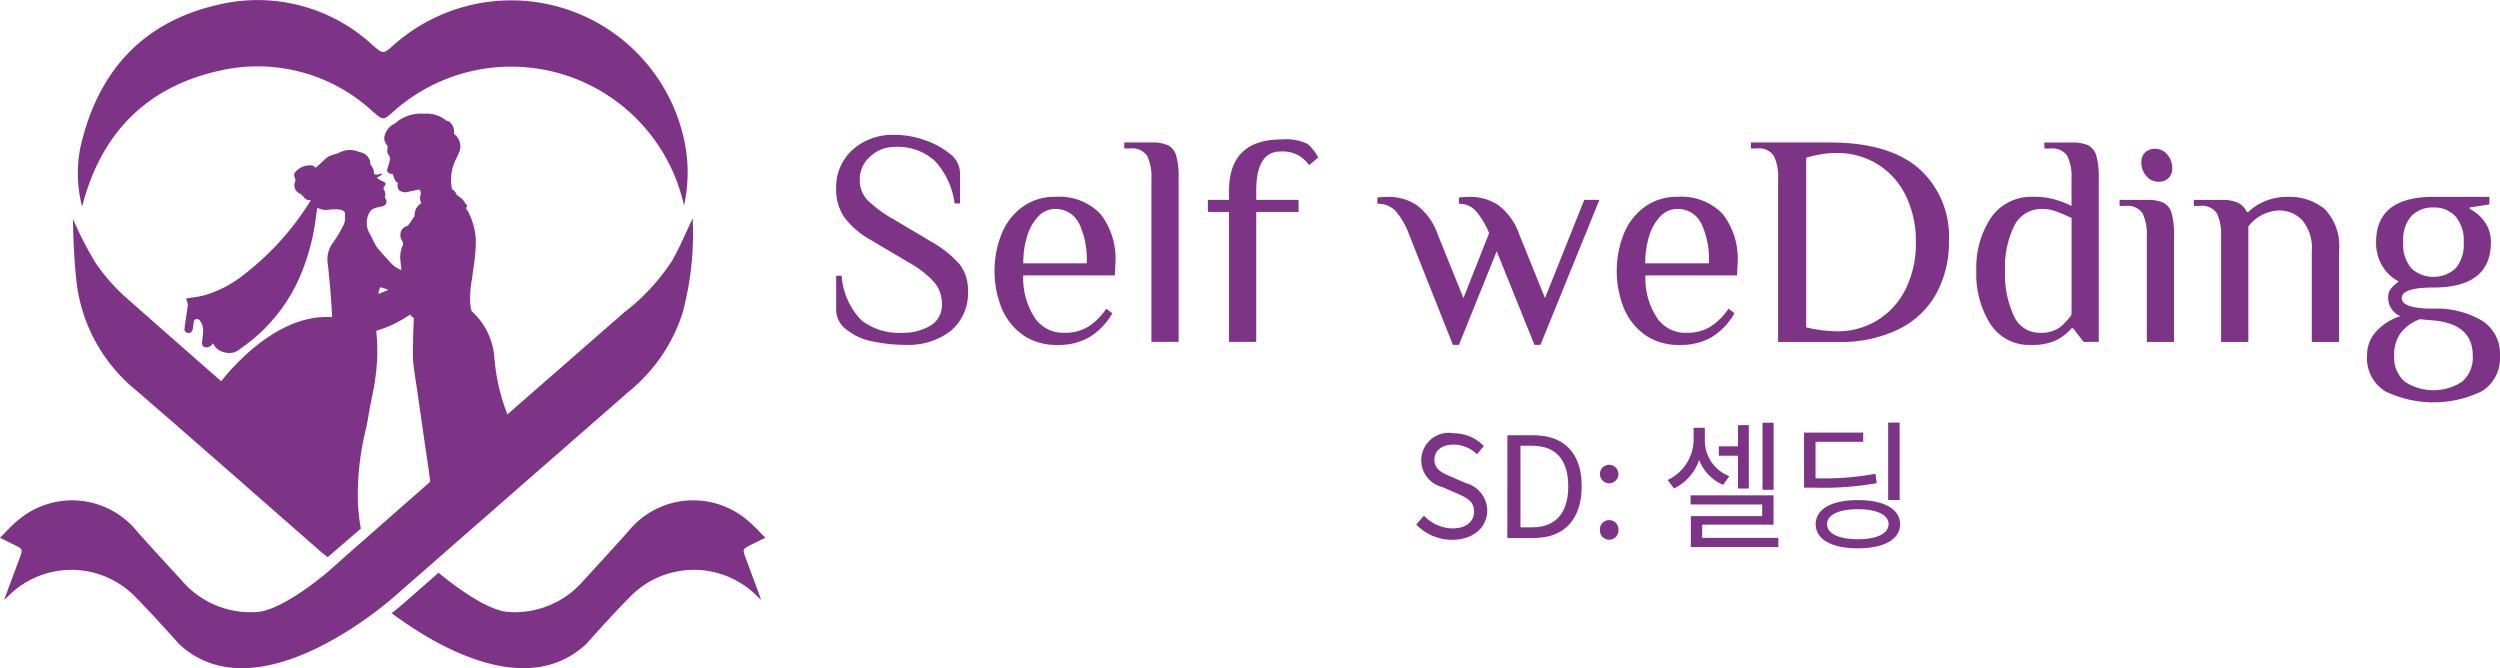 <svg xmlns="http://www.w3.org/2000/svg" xmlns:xlink="http://www.w3.org/1999/xlink" width="208.449" height="55.712" viewBox="0 0 208.449 55.712">
    <defs>
        <clipPath id="clip-path">
            <rect id="사각형_146" data-name="사각형 146" width="208.449" height="55.712" fill="none"/>
        </clipPath>
    </defs>
    <g id="그룹_1018" data-name="그룹 1018" transform="translate(0 0)">
        <g id="그룹_1017" data-name="그룹 1017" transform="translate(0 0)" clip-path="url(#clip-path)">
            <path id="패스_245" data-name="패스 245" d="M108.388,34.218a4.976,4.976,0,0,1-2.18-1,2.066,2.066,0,0,1-.844-1.613V28.738h.453a5.953,5.953,0,0,0,1.663,3.729,5.139,5.139,0,0,0,3.4,1.033,4.4,4.4,0,0,0,2.331-.592,1.97,1.97,0,0,0,.97-1.8,2.773,2.773,0,0,0-.656-1.84,8.177,8.177,0,0,0-2.116-1.638l-3.1-1.839a7.083,7.083,0,0,1-2.28-1.941,4.16,4.16,0,0,1-.667-2.393,4.185,4.185,0,0,1,1.348-3.2,4.975,4.975,0,0,1,3.54-1.26,7.468,7.468,0,0,1,2.545.453,6.7,6.7,0,0,1,2.078,1.146,2.056,2.056,0,0,1,.819,1.6v2.52h-.453a6.48,6.48,0,0,0-1.625-3.528A4.577,4.577,0,0,0,110.253,18a2.958,2.958,0,0,0-2.041.794,2.5,2.5,0,0,0-.881,1.928,2.394,2.394,0,0,0,.643,1.713,10.511,10.511,0,0,0,2.154,1.587l3.1,1.84a9.282,9.282,0,0,1,2.419,1.914,3.481,3.481,0,0,1,.705,2.243,4.075,4.075,0,0,1-1.411,3.3,5.768,5.768,0,0,1-3.83,1.184,12.79,12.79,0,0,1-2.721-.29" transform="translate(-35.644 -5.75)" fill="#7e3486"/>
            <path id="패스_246" data-name="패스 246" d="M127.71,36.33a5.081,5.081,0,0,1-1.789-2.217,8.4,8.4,0,0,1,0-6.261,5.171,5.171,0,0,1,1.752-2.23,4.5,4.5,0,0,1,2.683-.819,4.776,4.776,0,0,1,3.792,1.423,6.066,6.066,0,0,1,1.247,4.119l-.05,1.008H127.71a6.026,6.026,0,0,0,.907,3.452,2.857,2.857,0,0,0,2.494,1.335,3.755,3.755,0,0,0,2-.5,5.321,5.321,0,0,0,1.524-1.511l.5.378a5.486,5.486,0,0,1-1.941,2.016,5.168,5.168,0,0,1-2.6.629,4.967,4.967,0,0,1-2.9-.819m4.636-9.361a2.143,2.143,0,0,0-1.99-1.159A1.9,1.9,0,0,0,129,26.4a3.965,3.965,0,0,0-.945,1.625,7.389,7.389,0,0,0-.34,2.319H133a6.99,6.99,0,0,0-.655-3.377" transform="translate(-42.393 -8.39)" fill="#7e3486"/>
            <path id="패스_247" data-name="패스 247" d="M143.566,19.07a1.485,1.485,0,0,0-1.411-.617h-.5v-.5h2.268a3.173,3.173,0,0,1,1.4.239,1.394,1.394,0,0,1,.668.869,6.741,6.741,0,0,1,.2,1.915V34.579h-2.268V20.972a3.967,3.967,0,0,0-.353-1.9" transform="translate(-47.919 -6.072)" fill="#7e3486"/>
            <path id="패스_248" data-name="패스 248" d="M152.2,23.615V22.607h1.763v-.756q0-4.284,4.41-4.283a4.158,4.158,0,0,1,2.142.378,3.736,3.736,0,0,1,.881,1.134l-.756.63a2.671,2.671,0,0,0-2.393-1.134q-2.017,0-2.016,3.276v.756h3.528v1.008h-3.528V34.449h-2.268V23.615Z" transform="translate(-51.486 -5.943)" fill="#7e3486"/>
            <path id="패스_249" data-name="패스 249" d="M175.058,25.962a2.005,2.005,0,0,0-1.5-.58v-.529c.085,0,.21-.009.378-.025s.336-.025.5-.025a4.258,4.258,0,0,1,2.407.693,5.125,5.125,0,0,1,1.751,2.456l2.141,5.291,2.142-5.417a6.828,6.828,0,0,0-1.147-1.89,1.84,1.84,0,0,0-1.373-.555v-.529q.126,0,.378-.025t.5-.025a4.254,4.254,0,0,1,2.406.693,5.121,5.121,0,0,1,1.752,2.456l2.141,5.291,3.275-8.188h1.26l-4.913,12.093h-.5l-3.149-7.811-3.15,7.811h-.5l-3.653-9.2a6.449,6.449,0,0,0-1.147-1.99" transform="translate(-58.713 -8.39)" fill="#7e3486"/>
            <path id="패스_250" data-name="패스 250" d="M206.11,36.33a5.075,5.075,0,0,1-1.789-2.217,8.4,8.4,0,0,1,0-6.261,5.165,5.165,0,0,1,1.751-2.23,4.5,4.5,0,0,1,2.683-.819,4.776,4.776,0,0,1,3.792,1.423,6.067,6.067,0,0,1,1.248,4.119l-.051,1.008H206.11a6.026,6.026,0,0,0,.907,3.452,2.856,2.856,0,0,0,2.494,1.335,3.755,3.755,0,0,0,2-.5,5.321,5.321,0,0,0,1.524-1.511l.5.378a5.486,5.486,0,0,1-1.941,2.016,5.168,5.168,0,0,1-2.6.629,4.969,4.969,0,0,1-2.9-.819m4.636-9.361a2.143,2.143,0,0,0-1.99-1.159,1.9,1.9,0,0,0-1.36.592,3.973,3.973,0,0,0-.945,1.625,7.39,7.39,0,0,0-.34,2.319H211.4a6.99,6.99,0,0,0-.655-3.377" transform="translate(-68.914 -8.39)" fill="#7e3486"/>
            <path id="패스_251" data-name="패스 251" d="M222.537,19.07a1.485,1.485,0,0,0-1.411-.617h-.5v-.5h6.6q4.887,0,7.4,2.166a7.568,7.568,0,0,1,2.507,6.047,8.9,8.9,0,0,1-1.058,4.4,7.237,7.237,0,0,1-3.137,2.961,11.04,11.04,0,0,1-5.052,1.058H222.89V20.972a3.965,3.965,0,0,0-.353-1.9m8.629,13.707a6.374,6.374,0,0,0,2.356-2.6,8.5,8.5,0,0,0,.856-3.918,8.569,8.569,0,0,0-.844-3.88,6.317,6.317,0,0,0-2.356-2.62,6.4,6.4,0,0,0-3.426-.932,8.579,8.579,0,0,0-2.52.4V33.368a11.415,11.415,0,0,0,2.57.328,6.3,6.3,0,0,0,3.363-.92" transform="translate(-74.633 -6.072)" fill="#7e3486"/>
            <path id="패스_252" data-name="패스 252" d="M250.2,33.092a7.778,7.778,0,0,1-1.171-4.435,7.529,7.529,0,0,1,1.222-4.434,4.083,4.083,0,0,1,3.565-1.739,6.378,6.378,0,0,1,1.688.2,8.617,8.617,0,0,1,1.461.555V20.972a3.965,3.965,0,0,0-.353-1.9,1.484,1.484,0,0,0-1.411-.617h-.5v-.5h2.268a3.179,3.179,0,0,1,1.4.239,1.4,1.4,0,0,1,.668.869,6.768,6.768,0,0,1,.2,1.915V34.578h-1.26l-.882-1.134h-.126a4.338,4.338,0,0,1-1.3,1.008,4.742,4.742,0,0,1-2.1.378,3.814,3.814,0,0,1-3.364-1.738m5.682.353a5.058,5.058,0,0,0,1.083-1.134V24.248q-.755-.352-1.31-.555a3.161,3.161,0,0,0-1.083-.2A2.535,2.535,0,0,0,252.19,24.9a7.848,7.848,0,0,0-.769,3.754,8.216,8.216,0,0,0,.731,3.742,2.326,2.326,0,0,0,2.167,1.423,2.679,2.679,0,0,0,1.562-.378" transform="translate(-84.243 -6.072)" fill="#7e3486"/>
            <path id="패스_253" data-name="패스 253" d="M268.991,24.128a1.484,1.484,0,0,0-1.411-.617h-.5v-.5h2.268a3.172,3.172,0,0,1,1.4.24,1.4,1.4,0,0,1,.668.869,6.739,6.739,0,0,1,.2,1.914v8.819h-2.268V26.029a3.964,3.964,0,0,0-.353-1.9m.315-3.112a1.671,1.671,0,0,1-.416-1.134,1.1,1.1,0,0,1,.314-.832,1.168,1.168,0,0,1,.844-.3,1.278,1.278,0,0,1,1,.478,1.674,1.674,0,0,1,.416,1.134,1.1,1.1,0,0,1-.314.832,1.168,1.168,0,0,1-.844.3,1.274,1.274,0,0,1-1-.479" transform="translate(-90.348 -6.342)" fill="#7e3486"/>
            <path id="패스_254" data-name="패스 254" d="M278.357,26.176a1.484,1.484,0,0,0-1.411-.617h-.5v-.5h2.268a3.208,3.208,0,0,1,1.423.251,1.534,1.534,0,0,1,.719.756h.126a4.353,4.353,0,0,1,1.373-.895,4.745,4.745,0,0,1,1.9-.365,4.63,4.63,0,0,1,3.087,1.008,4.412,4.412,0,0,1,1.2,3.527V36.9h-2.268V29.338a3.6,3.6,0,0,0-.793-2.582,2.643,2.643,0,0,0-1.978-.819,3.386,3.386,0,0,0-2.52,1.335V36.9H278.71V28.078a3.964,3.964,0,0,0-.353-1.9" transform="translate(-93.517 -8.39)" fill="#7e3486"/>
            <path id="패스_255" data-name="패스 255" d="M299.759,41a3.241,3.241,0,0,1-1.5-2.974,2.891,2.891,0,0,1,.781-2.016,4.6,4.6,0,0,1,1.99-1.259,1.681,1.681,0,0,1-1.008-1.512,1.206,1.206,0,0,1,.226-.781,3.976,3.976,0,0,1,.656-.6,3.378,3.378,0,0,1-1.349-1.259,3.691,3.691,0,0,1-.541-2.016q0-3.779,4.787-3.779h4.661v.63l-1.638.251v.126a3.421,3.421,0,0,1,1.272,1.122,2.851,2.851,0,0,1,.491,1.65q0,3.78-4.787,3.78-2.646,0-2.646.882t2.646.882a7.424,7.424,0,0,1,3.993.97,3.229,3.229,0,0,1,1.549,2.935,3.242,3.242,0,0,1-1.5,2.974,9.243,9.243,0,0,1-8.088,0m6.438-.794a2.647,2.647,0,0,0,.881-2.18q0-2.519-3.023-2.9l-1.386-.125a3.544,3.544,0,0,0-1.587,1.134,3.038,3.038,0,0,0-.555,1.889,2.645,2.645,0,0,0,.882,2.18,4.349,4.349,0,0,0,4.788,0m-.567-9.423a3.018,3.018,0,0,0,.693-2.2,3.039,3.039,0,0,0-.693-2.166,2.4,2.4,0,0,0-1.826-.731,2.472,2.472,0,0,0-1.827.693,3.016,3.016,0,0,0-.693,2.2,3.015,3.015,0,0,0,.693,2.2,2.754,2.754,0,0,0,3.653,0" transform="translate(-100.897 -8.39)" fill="#7e3486"/>
            <path id="패스_256" data-name="패스 256" d="M178.46,62.2l.643-.736a3.365,3.365,0,0,0,2.373,1.063c1.122,0,1.8-.56,1.8-1.4,0-.876-.619-1.157-1.426-1.519l-1.239-.538a2.29,2.29,0,0,1,.958-4.476,3.515,3.515,0,0,1,2.524,1.063l-.572.69a2.776,2.776,0,0,0-1.952-.807c-.97,0-1.6.491-1.6,1.263,0,.83.748,1.145,1.413,1.426l1.227.526a2.386,2.386,0,0,1,1.765,2.29c0,1.356-1.122,2.431-2.91,2.431a4.091,4.091,0,0,1-3-1.274" transform="translate(-60.371 -18.469)" fill="#7e3486"/>
            <path id="패스_257" data-name="패스 257" d="M189.942,54.843h2.15c2.63,0,4.044,1.531,4.044,4.254s-1.415,4.312-4,4.312h-2.2ZM192,62.522c2.022,0,3.015-1.263,3.015-3.424S194.021,55.72,192,55.72h-.97v6.8Z" transform="translate(-64.255 -18.553)" fill="#7e3486"/>
            <path id="패스_258" data-name="패스 258" d="M201.6,59.259a.772.772,0,1,1,.772.807.785.785,0,0,1-.772-.807m0,4.71a.774.774,0,1,1,1.543,0,.772.772,0,1,1-1.543,0" transform="translate(-68.199 -19.766)" fill="#7e3486"/>
            <path id="패스_259" data-name="패스 259" d="M214.761,58.449a3.673,3.673,0,0,1-2-2.08,4.141,4.141,0,0,1-2.1,2.384l-.526-.713a3.74,3.74,0,0,0,2.162-3.273V53.692h.935v1.122a3.186,3.186,0,0,0,2.045,2.91Zm4.6,4.418v.76h-7.293V61.055h5.949v-.971h-5.973v-.76h6.919v2.443h-5.949v1.1ZM216,56.018h-1.6v-.783H216V53.47h.9v5.283H216Zm2.968,2.84h-.924V53.271h.924Z" transform="translate(-71.085 -18.021)" fill="#7e3486"/>
            <path id="패스_260" data-name="패스 260" d="M233.374,58.3a25.016,25.016,0,0,1-5.189.374h-.865V54.083h4.932v.771h-3.974v3.039a23.379,23.379,0,0,0,5-.374Zm1.952,3.424c0,1.274-1.356,2.01-3.518,2.01s-3.518-.736-3.518-2.01,1.356-2.01,3.518-2.01,3.518.736,3.518,2.01m-.959,0c0-.783-.97-1.251-2.56-1.251s-2.571.467-2.571,1.251.981,1.251,2.571,1.251,2.56-.468,2.56-1.251m.924-2.022h-.958V53.253h.958Z" transform="translate(-76.899 -18.015)" fill="#7e3486"/>
            <path id="패스_261" data-name="패스 261" d="M21.449,5.934a14.133,14.133,0,0,1,12.929,3.35c.888.768.875.782,1.791-.031a14.753,14.753,0,0,1,24.132,7.7c.015.06.027.119.041.179a12.643,12.643,0,0,0-.041-5.706,14.753,14.753,0,0,0-24.132-7.7c-.915.814-.9.8-1.791.032A14.135,14.135,0,0,0,21.449.407C15.1,1.868,11.4,6.077,10,12.366a11.074,11.074,0,0,0,.159,4.864c1.513-5.922,5.171-9.887,11.293-11.3" transform="translate(-3.312 0)" fill="#7e3486"/>
            <path id="패스_262" data-name="패스 262" d="M79.313,66.757c.355-.175.709-.352,1.2-.6-.555-.539-1.012-1.067-1.541-1.486a6.969,6.969,0,0,0-9.9.971c-1.22,1.375-2.463,2.726-3.706,4.074a7.538,7.538,0,0,1-6.254,2.64c-1.693-.1-4.275-1.973-5.85-3.273L51.1,70.977l-.571.5h0s-.431.392-1.175.979c3.532,2.63,11.188,7.27,16.229,2.565,1.184-1.327,2.378-2.64,3.617-3.9a7.426,7.426,0,0,1,10.709,0c.047.047.1.086.253.22C79.708,70.108,79.3,69,78.889,67.9c-.292-.786-.292-.786.425-1.142" transform="translate(-16.697 -21.328)" fill="#7e3486"/>
            <path id="패스_263" data-name="패스 263" d="M33.063,54.431l.57-.5q2.829-2.477,5.661-4.954c.339-.3.677-.593,1.016-.888q2.3-2.015,4.606-4.029,3.778-3.3,7.557-6.6a13.918,13.918,0,0,0,4.431-6.489,25.663,25.663,0,0,0,.852-7.913c-.57,1.19-1.064,2.364-1.687,3.483A17.428,17.428,0,0,1,52.04,30.9q-4.87,4.25-9.734,8.5c-.026-.069-.052-.136-.077-.205a16.6,16.6,0,0,1-1.015-4.611,5.757,5.757,0,0,0-1.9-3.8,3.446,3.446,0,0,1-.093-.5,8.085,8.085,0,0,1,.12-2.1c.021-.146.042-.291.061-.438.015-.112.03-.226.047-.339l.023-.173a16.947,16.947,0,0,0,.2-1.946,5.638,5.638,0,0,0-.652-2.82,1.107,1.107,0,0,0-.074-.111c-.086-.112-.117-.161-.032-.253a.135.135,0,0,0-.012-.17c-.056-.068-.111-.146-.163-.222a1.3,1.3,0,0,0-.461-.467.636.636,0,0,1-.265-.287.708.708,0,0,0-.332-.333l-.065-.508a3.9,3.9,0,0,1,.459-2.113c.082-.168.166-.342.245-.549a1.283,1.283,0,0,0-.473-1.449,1.036,1.036,0,0,0-.422-1.032l-.066-.05a.054.054,0,0,0-.062,0,.059.059,0,0,0-.022.03,2.61,2.61,0,0,0-1.68-.637h-.175a.064.064,0,0,0-.036.013,3.262,3.262,0,0,0-2.294.679l-.105.089a.062.062,0,0,0-.017.027,1.544,1.544,0,0,0-.933,1.228,1,1,0,0,0,.29.67c-.013.162-.024.329-.035.491a.308.308,0,0,0,.071.175.463.463,0,0,1,.038.067c.015.036.034.072.054.11a.432.432,0,0,1,.073.217,5.1,5.1,0,0,1-.19.715l-.035.111a.315.315,0,0,0,.05.313.388.388,0,0,0,.321.12l.064-.005c.2.569.229.645.442.766a.667.667,0,0,0,.124.631.9.9,0,0,0,.791.092c.177-.036.355-.075.528-.114.062-.016.126-.029.191-.043a.23.23,0,0,1,.173.008.191.191,0,0,1,.077.132c0,.017.009.034.013.05l0,.012a.294.294,0,0,1,.017.151.866.866,0,0,0,.044.767,1.111,1.111,0,0,0-.564.972.3.3,0,0,1-.035.142c-.132.2-.289.431-.492.717a.21.21,0,0,1-.09.079.677.677,0,0,0-.541.526.859.859,0,0,0,.113.708.366.366,0,0,1,.032.42,2.466,2.466,0,0,0-.162,1.319c.018.178.038.353.06.539l.013.1c0,.016,0,.031,0,.047a2.18,2.18,0,0,1-.974-.693l-.009-.01c-.481-.516-1.023-1.114-1.1-1.245-.1-.173-.192-.357-.279-.535l-.008-.016c-.091-.189-.2-.4-.318-.607a1.758,1.758,0,0,1,.085-1.784.68.68,0,0,1,.348-.247,2.8,2.8,0,0,1,.414-.118c.076-.016.154-.035.232-.055a.479.479,0,0,0,.321-.217.418.418,0,0,0-.007-.366.647.647,0,0,0-.04-.085.268.268,0,0,1-.043-.114.7.7,0,0,0-.12-.658.252.252,0,0,1,.039-.146l.016-.024c.084-.135.132-.21.107-.3s-.112-.122-.281-.2l-.014-.007a1.43,1.43,0,0,1-.441-.286.829.829,0,0,0,.287-.128l.144-.109a.057.057,0,0,0,.016-.069.055.055,0,0,0-.067-.026l-.174.058a.618.618,0,0,1-.383.017.673.673,0,0,1-.032-.093,1,1,0,0,1-.022-.143.643.643,0,0,0-.066-.259c-.064-.108-.136-.224-.224-.353a1.046,1.046,0,0,0-.034-.309,1.09,1.09,0,0,0-.875-.708,1.939,1.939,0,0,0-1.732.076,1.174,1.174,0,0,1-.3.1c-.069.018-.138.039-.205.064l-.083.03a1.254,1.254,0,0,0-.382.191c-.171.139-.33.291-.489.442-.108.1-.224.21-.344.318-.035.031-.094.081-.129.079-.007,0-.031-.008-.067-.064a.343.343,0,0,0-.252-.118,1.6,1.6,0,0,0-1.34.527.425.425,0,0,0-.058.506.448.448,0,0,1,.031.308.754.754,0,0,0,.426,1.028.542.542,0,0,1,.154.132c.022.024.043.047.066.07a1.053,1.053,0,0,1,.082.091.607.607,0,0,0,.224.186.953.953,0,0,0,.339.046h.016c-.03.048-.061.1-.093.146-.112.179-.242.388-.378.584a23.075,23.075,0,0,1-5.2,5.545,9.35,9.35,0,0,1-3.275,1.674,9.015,9.015,0,0,1-.92.171l-.017,0c-.144.021-.294.044-.438.069l-.039.005a.056.056,0,0,0-.04.081l.017.032a.981.981,0,0,1,.1.623c-.015.092-.031.2-.047.3l-.021.136c-.022.157-.046.315-.069.47l-.017.114c-.036.241-.073.49-.1.736a.307.307,0,0,0,.276.382.339.339,0,0,0,.4-.289,3.2,3.2,0,0,0,.067-.423v-.013c0-.038.007-.075.011-.115.022-.2.078-.279.212-.307.168-.035.272.057.373.206a1.323,1.323,0,0,1,.209.85c-.009.173-.03.348-.05.527-.015.13-.029.264-.04.4a.332.332,0,0,0,.124.3.4.4,0,0,0,.342.062.6.6,0,0,0,.429-.334.438.438,0,0,1,.082.117,1.29,1.29,0,0,0,.874.633,1.354,1.354,0,0,0,1.1-.12c.487-.343,1-.715,1.466-1.111a14.025,14.025,0,0,0,4.027-5.779,18.267,18.267,0,0,0,.932-3.436c.064-.384.116-.766.169-1.168l.015-.1c.014-.113.03-.226.045-.341a1.512,1.512,0,0,0,1.018.165c.758-.08,1.072.028,1.2.133a.259.259,0,0,1,.1.193c0,.04,0,.081,0,.122v.067a1.625,1.625,0,0,1-.091.7,11.1,11.1,0,0,1-.929,1.562,2.307,2.307,0,0,0-.421,1.732c.056.355.351,3.482.355,4.458-4.365-.306-8.092,3.89-9.243,5.34q-3.966-3.474-7.917-6.962a15.52,15.52,0,0,1-2.6-2.976,32.608,32.608,0,0,1-1.842-3.586c.028,1.65.1,3.315.272,4.972a13.656,13.656,0,0,0,4.905,9.232q1.566,1.351,3.125,2.708c4.136,3.6,8.244,7.221,12.371,10.828.191.167.4.319.572.455l2.76-2.383a15.657,15.657,0,0,1-.247-2.321,22.808,22.808,0,0,1,.67-5.982c.092-.4.161-.8.228-1.193.047-.277.095-.562.152-.837.046-.224.091-.448.135-.676a19.409,19.409,0,0,0,.43-3.284,16.7,16.7,0,0,0-.083-2.2l.046-.017a9.838,9.838,0,0,0,2.645-1.25c.048-.032.1-.063.144-.091l.008-.005.013.026a.325.325,0,0,0,.154.184.158.158,0,0,1,.12.186l-.017.416c-.018.439-.035.894-.043,1.34,0,.1,0,.21-.007.314-.011.455-.022.926.011,1.389s.108.94.177,1.4l.013.083c.021.134.042.268.061.4l.011.07c.058.4.116.81.175,1.212.034.249.07.5.107.744l.059.406q.181,1.251.36,2.5c.042.3.087.594.132.892l.023.161c.111.731.222,1.486.308,2.226L30.312,49.9c-1.005.879-3,2.652-3,2.652-1.566,1.3-4.2,3.227-5.913,3.326a7.542,7.542,0,0,1-6.253-2.639c-1.245-1.348-2.487-2.7-3.708-4.074a6.967,6.967,0,0,0-9.9-.972c-.529.42-.987.948-1.541,1.488.487.244.841.421,1.2.6.717.355.719.355.425,1.143-.409,1.1-.82,2.207-1.278,3.437.155-.134.207-.173.253-.22a7.427,7.427,0,0,1,10.71,0c1.239,1.262,2.434,2.577,3.617,3.9h0C21.659,64.824,33.063,54.431,33.063,54.431Zm-.9-25.326-.312.131-.294.124,0-.021a1.653,1.653,0,0,1,.034-.215c.04-.17.073-.274.114-.3a.086.086,0,0,1,.042-.009,1.123,1.123,0,0,1,.29.075l.265.085.082.026a.02.02,0,0,1,.01,0Z" transform="translate(0 -4.847)" fill="#7e3486"/>
        </g>
    </g>
</svg>
